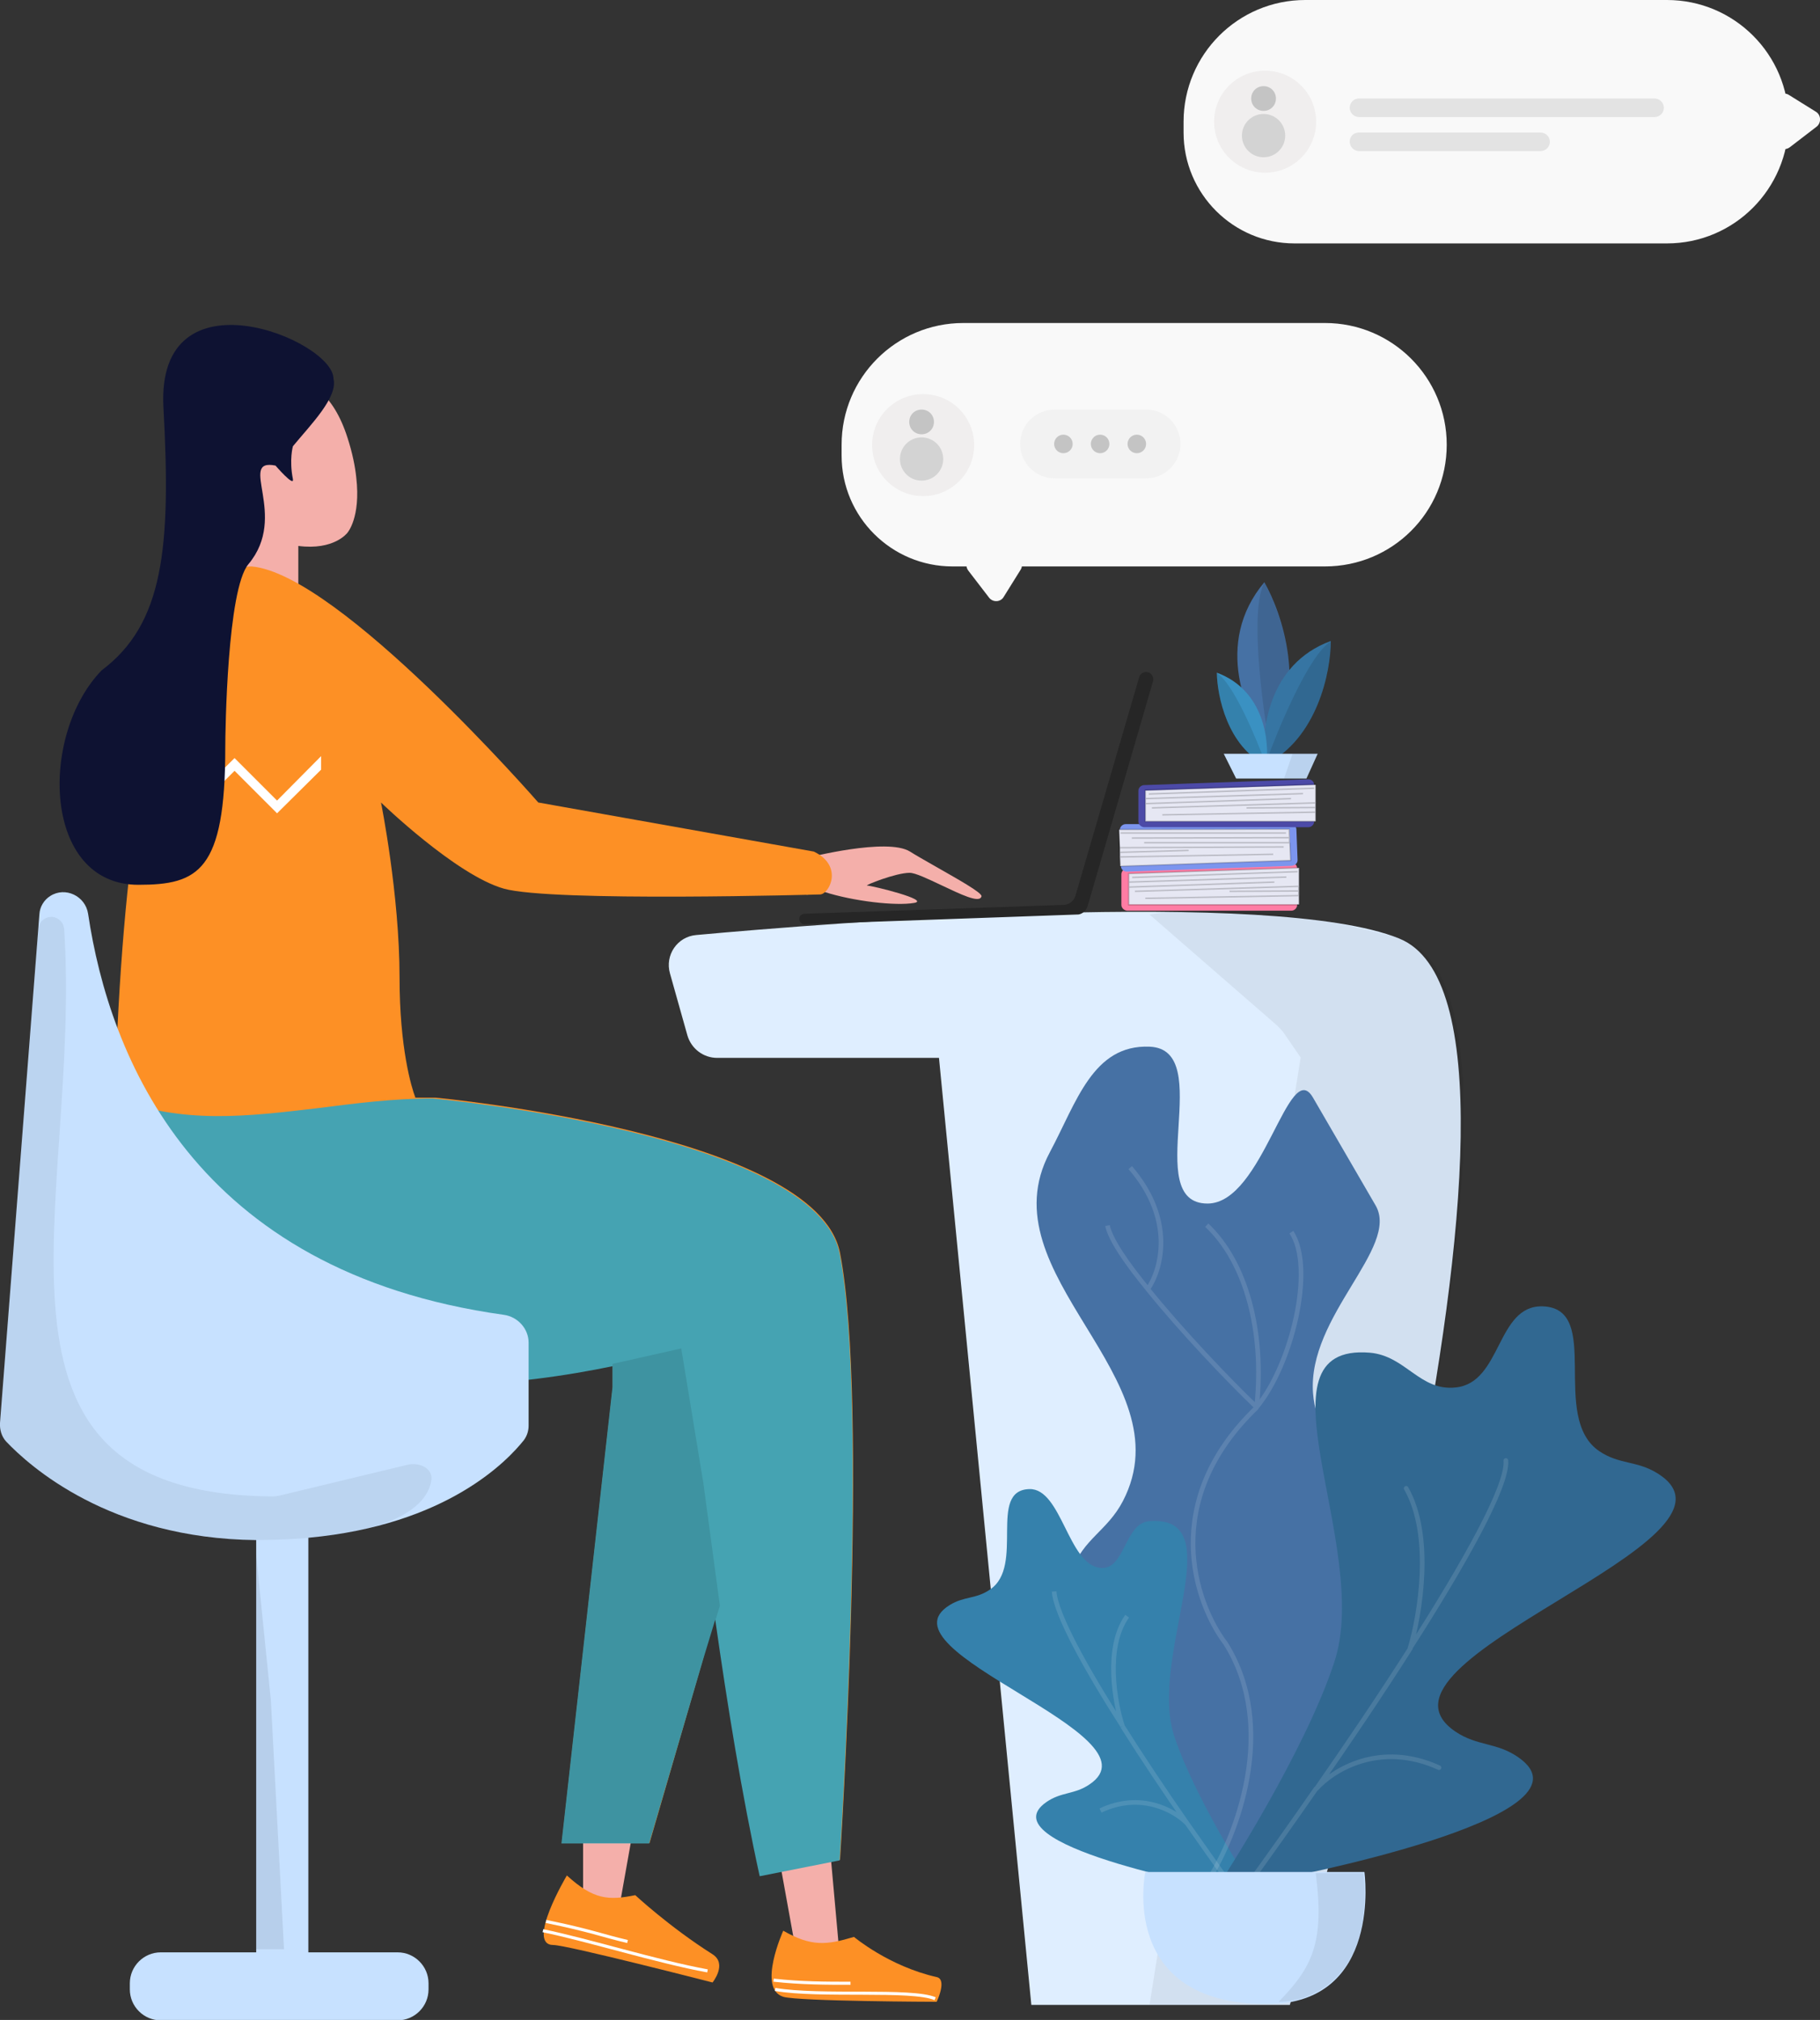 <?xml version="1.0" encoding="utf-8"?>
<!-- Generator: Adobe Illustrator 23.0.1, SVG Export Plug-In . SVG Version: 6.00 Build 0)  -->
<svg version="1.1" id="Layer_1" xmlns="http://www.w3.org/2000/svg" xmlns:xlink="http://www.w3.org/1999/xlink" x="0px" y="0px"
	 viewBox="0 0 471 522.8" style="enable-background:new 0 0 471 522.8;" xml:space="preserve">
<rect x="0" y="0" width="471" height="522.8" fill="#333333" stroke="none"/>
<style type="text/css">
	.st0{fill:#FF7CA4;}
	.st1{fill:#E6E7F3;}
	.st2{fill:none;stroke:#000000;stroke-width:0.364;stroke-opacity:0.19;}
	.st3{fill:#7C95EE;}
	.st4{fill:#4C4AA7;}
	.st5{fill-rule:evenodd;clip-rule:evenodd;fill:#F4AFAA;}
	.st6{fill-rule:evenodd;clip-rule:evenodd;fill:#FD9025;}
	.st7{fill:none;stroke:#FFFFFF;stroke-width:0.797;}
	.st8{fill:#DFEEFF;}
	.st9{fill:#040404;fill-opacity:6.000000e-02;}
	.st10{fill-rule:evenodd;clip-rule:evenodd;fill:#45A3B2;}
	.st11{fill-opacity:0.1;}
	.st12{fill:#262626;}
	.st13{fill-rule:evenodd;clip-rule:evenodd;fill:#C7E1FF;}
	.st14{fill:#070707;fill-opacity:8.000000e-02;}
	.st15{fill-opacity:6.000000e-02;}
	.st16{fill:#F9F9F9;}
	.st17{fill:#D8D2D2;fill-opacity:0.3;}
	.st18{fill:#C4C4C4;}
	.st19{fill:#D3D3D3;}
	.st20{fill:#F2F2F2;}
	.st21{fill:#C4C4C4;fill-opacity:0.42;}
	.st22{fill:#4671A4;}
	.st23{fill:#3581AC;}
	.st24{fill:#316891;}
	.st25{fill:none;stroke:#FFFFFF;stroke-width:1.2;stroke-opacity:0.12;}
	.st26{fill:none;stroke:#FFFFFF;stroke-width:1.2;stroke-linecap:round;stroke-opacity:0.12;}
	.st27{fill:#C7E1FF;}
	.st28{fill-opacity:7.000000e-02;}
	.st29{fill:#0D0D0D;fill-opacity:0.12;}
	.st30{fill:#3675A3;}
	.st31{fill:#3A91C2;}
	.st32{fill:#FFFFFF;}
	.st33{fill:#0E1232;}
</style>
<path class="st0" d="M290.2,234.2v-7.9c0-0.8,0.6-1.4,1.4-1.5l42.6-1.5c0.8,0,1.5,0.6,1.5,1.5v9.4c0,0.8-0.7,1.5-1.5,1.5h-42.6
	C290.9,235.6,290.2,235,290.2,234.2z"/>
<path class="st1" d="M292.1,226.1l44.1-1.5v4.7v1.2v1.2v2.4h-44.1v-2.3v-2.3v-1.3V226.1z"/>
<path class="st2" d="M293,227.1l42.8-1.5 M292.1,228.3v-2.2l44.1-1.5v4.7 M292.1,228.3l40.8-1.3 M292.1,228.3v1.3 M292.1,229.6
	l37.7-1.3 M292.1,229.6v2.3v2.3h44.1v-2.4 M336.1,229.4l-42.4,1.3 M336.1,229.4v1.2 M336.1,231.8l-39.7,0.7 M336.1,231.8v-1.2
	 M336.1,230.6l-17.9,0.1"/>
<path class="st3" d="M335.8,222.6l-0.3-7.9c0-0.8-0.7-1.4-1.5-1.4l-42.7,0c-0.8,0-1.5,0.7-1.5,1.5l0.3,9.4c0,0.8,0.7,1.4,1.5,1.4
	l42.6-1.5C335.2,224,335.8,223.4,335.8,222.6z"/>
<path class="st1" d="M333.7,214.6l-44.1,0.1l0.2,4.7l0,1.2l0,1.2l0.1,2.4l44.1-1.5l-0.1-2.3l-0.1-2.3l0-1.3L333.7,214.6z"/>
<path class="st2" d="M332.8,215.6l-42.8,0 M333.7,216.8l-0.1-2.2l-44.1,0.1l0.2,4.7 M333.7,216.8l-40.8,0.1 M333.7,216.8l0,1.3
	 M333.8,218.1l-37.7,0 M333.8,218.1l0.1,2.3l0.1,2.3l-44.1,1.5l-0.1-2.4 M289.7,219.4l42.5-0.2 M289.7,219.4l0,1.2 M289.8,221.8
	l39.7-0.7 M289.8,221.8l0-1.2 M289.8,220.6l17.8-0.5"/>
<path class="st4" d="M294.6,212.6v-7.9c0-0.8,0.6-1.4,1.4-1.5l42.6-1.5c0.8,0,1.5,0.6,1.5,1.5v9.4c0,0.8-0.7,1.5-1.5,1.5h-42.6
	C295.3,214,294.6,213.4,294.6,212.6z"/>
<path class="st1" d="M296.4,204.6l44.1-1.5v4.7v1.2v1.2v2.4h-44.1v-2.3V208v-1.3V204.6z"/>
<path class="st2" d="M297.3,205.5l42.8-1.5 M296.4,206.7v-2.2l44.1-1.5v4.7 M296.4,206.7l40.8-1.3 M296.4,206.7v1.3 M296.4,208
	l37.7-1.3 M296.4,208v2.3v2.3h44.1v-2.4 M340.5,207.8l-42.4,1.3 M340.5,207.8v1.2 M340.5,210.2l-39.7,0.7 M340.5,210.2V209
	 M340.5,209l-17.9,0.1"/>
<path class="st5" d="M57,109.4c-5.9,9.9-0.6,19.5,3.5,25.5l-2,14.1l-1.9,11.7h20.6v-9.8v-9.6c9.3,1.2,12.7-3.4,12.7-3.4
	s3.5-3.9,2.3-14.3c-0.3-2.9-1-6.4-2.3-10.4C82.6,90.5,64.6,96.7,57,109.4z M150.9,492.9v-18.3v-11.6l15.1-1.6l-5.6,31.5H150.9z
	 M205.9,504.5l-3.6-19.9l-2.8-9.6l14.7-3.2l2.8,31.1L205.9,504.5z M209,222c0,0,20.6-5.3,26.5-1.6c1.4,0.9,3.9,2.3,6.5,3.8
	c5.6,3.2,12.3,6.9,12,7.8c-0.5,1.9-5.5-0.6-10.4-2.9c-3.4-1.6-6.7-3.2-8.2-3.2c-3.6,0-11.8,3.3-11,3.3c1.2,0,16.7,3.8,12.1,4.5
	c-4.6,0.8-15.6-0.4-23.3-2.9l-4.4,0.8V222z"/>
<path class="st6" d="M29.7,284.1c3.8-131.6,29.9-137.5,35.4-137.5c22.7,2,74.2,61.1,74.2,61.1l71.3,12.7c7.8,3.7,4,11.1,1.6,11.1
	c0,0-69.4,2-81.8-1.5c-12.4-3.5-31.8-22.3-31.8-22.3s4.8,23.8,4.8,45.3c0,18.3,3.1,28.5,4.1,31.1h5.3c0,0,98.6,9.2,104.6,40.2
	c7.6,39.1,0,157,0,157l-20.7,4.1c-5.1-25-7.8-46.4-10.5-67.8c-0.1-1-0.2-2-0.4-2.9l-3.9,14.8L168.1,477h-22.7l13.2-118v-5.6
	c-24.1,4.2-68,9.2-96.2-3.6c-40.6-18.3-32.7-65.8-32.7-65.8H29.7z M143.2,503.4c-7.2,0,3.5-18,3.5-18c6.9,6.3,10.8,6.5,17.7,5.1
	c0,0,8.8,8.2,20,15.3c3.9,2.5,0,7.3,0,7.3S146.7,503.4,143.2,503.4z M202.7,516.8c-6.8-2.1,0-17.1,0-17.1c7.3,4.2,11.3,3.7,18.3,1.6
	c0,0,9,7.6,21.4,10.4c2.8,0.6,0,6.4,0,6.4S206.6,518,202.7,516.8z"/>
<path class="st7" d="M140.5,499.7c11.7,2.4,29.5,8,42.6,10.4"/>
<path class="st7" d="M141.3,497.3c11.7,2.4,14.3,3.6,21.1,5.2"/>
<path class="st7" d="M200.6,514.9c11.6,2,35.4-0.2,41.4,2.4"/>
<path class="st7" d="M200.2,512.5c7.2,0.8,13.9,0.8,19.9,0.8"/>
<path class="st8" d="M177.9,268l-4.5-16c-1.4-4.8,1.9-9.6,6.8-10c33.8-3.1,149.2-12.3,181.9,0.9c48.2,19.5-28.3,276-28.3,276h-66.9
	L243,273.8h-57.4C182,273.8,178.9,271.4,177.9,268z"/>
<path class="st9" d="M330.6,265.5l-33.1-28.8c0,0,25.5-4.8,64.6,6.1c50.1,14-28.3,276-28.3,276h-36.3l39.1-245.1l-4.6-6.7
	C331.5,266.5,331.1,266,330.6,265.5z"/>
<path class="st10" d="M29.6,284.1c0,0-8.7,49.2,32.7,65.8c33.6,13.4,73.6,8.4,96.2,3.7v5.5l-13.2,118h22.7l13.9-47.4l3.2-10.5
	c3.1,21.9,6.9,45.4,11.5,66.4l20.7-4.1c0,0,7.6-118,0-157c-6-31.1-105.3-40.2-105.3-40.2c-10.4,0-20.2,1.3-29.7,2.5
	C64.3,288.9,47.4,291.1,29.6,284.1z"/>
<path class="st11" d="M145.3,477l13.2-118v-6l17.8-4l5.7,34.7l4.3,31.9l-4.3,13.9L168.1,477H145.3z"/>
<path class="st12" d="M281.5,234.4l0.5-1.7l16.4-56.4c0.3-1.2-0.6-2.4-1.8-2.4c-0.8,0-1.6,0.6-1.8,1.4l-16.5,56.6
	c-0.4,1.3-1.6,2.2-2.9,2.3l-67.2,2.3c-0.4,0-0.7,0.2-1,0.4c-0.8,0.9-0.2,2.4,1.1,2.3l70.3-2.5C279.9,236.8,281.1,235.8,281.5,234.4z
	"/>
<path class="st13" d="M0,368.3l10.2-131.7c0.1-1.9,1.2-3.7,2.8-4.7c3.9-2.5,9.1,0,9.8,4.6c5.5,36.9,27.3,92.6,107.6,103.8
	c3.6,0.5,6.4,3.6,6.4,7.2V369c0,1.3-0.4,2.6-1.2,3.7c-4.2,5.3-19.9,22-55.8,25.3v107.3h23.1c4.4,0,8,3.6,8,8v1.6c0,4.4-3.6,8-8,8
	H41.6c-4.4,0-8-3.6-8-8v-1.6c0-4.4,3.6-8,8-8h24.7V398.6c-38-0.4-58.7-19.2-64.7-25.5C0.4,371.8-0.1,370,0,368.3z"/>
<path class="st14" d="M66.3,402.5l3.8,37.6l3.4,64.4h-7.2V402.5z"/>
<path class="st15" d="M9.9,240.4L0,368.3c-0.1,1.8,0.4,3.5,1.6,4.8c6.2,6.6,28.6,26.8,69.9,25.4c32.1-1,39.1-9.5,40.1-15.2
	c0.6-3.2-2.9-4.9-6.1-4.2l-33.2,8c-0.6,0.1-1.2,0.2-1.7,0.2c-82.4-0.5-49.3-76.6-54-146.9c-0.1-0.8-0.4-1.6-1.1-2.2
	C13.5,236.3,10.2,237.6,9.9,240.4z"/>
<path class="st16" d="M342.9,146.6H274h-8.4h-19.1c-15.8,0-28.7-12.8-28.7-28.7v-2.8c0-17.4,14.1-31.5,31.5-31.5h93.6
	c17.4,0,31.5,14.1,31.5,31.5C374.4,132.6,360.3,146.6,342.9,146.6z"/>
<path class="st17" d="M238.9,102L238.9,102c7.3,0,13.2,5.9,13.2,13.2v0c0,7.3-5.9,13.2-13.2,13.2l0,0c-7.3,0-13.2-5.9-13.2-13.2v0
	C225.7,107.9,231.6,102,238.9,102z"/>
<path class="st18" d="M238.5,106L238.5,106c1.8,0,3.2,1.4,3.2,3.2l0,0c0,1.8-1.4,3.2-3.2,3.2l0,0c-1.8,0-3.2-1.4-3.2-3.2l0,0
	C235.3,107.4,236.7,106,238.5,106z"/>
<path class="st19" d="M238.5,113.2L238.5,113.2c3.1,0,5.6,2.5,5.6,5.6l0,0c0,3.1-2.5,5.6-5.6,5.6h0c-3.1,0-5.6-2.5-5.6-5.6l0,0
	C232.9,115.7,235.4,113.2,238.5,113.2z"/>
<path class="st20" d="M272.9,106h23.7c4.9,0,8.9,4,8.9,8.9v0c0,4.9-4,8.9-8.9,8.9h-23.7c-4.9,0-8.9-4-8.9-8.9v0
	C264,110,268,106,272.9,106z"/>
<circle class="st18" cx="275.2" cy="114.9" r="2.4"/>
<circle class="st18" cx="284.7" cy="114.9" r="2.4"/>
<circle class="st18" cx="294.2" cy="114.9" r="2.4"/>
<path class="st16" d="M255.9,154.6l-5.3-6.9c-1.2-1.6-0.1-3.8,1.9-3.8h9.6c1.9,0,3,2.1,2,3.6l-4.3,6.9
	C259,155.9,256.9,156,255.9,154.6z"/>
<path class="st16" d="M431.4,63h-68.9h-8.4h-19.1c-15.8,0-28.7-12.8-28.7-28.7v-2.8c0-17.4,14.1-31.5,31.5-31.5h93.6
	c17.4,0,31.5,14.1,31.5,31.5C462.8,48.9,448.8,63,431.4,63z"/>
<path class="st17" d="M327.4,18.3L327.4,18.3c7.3,0,13.2,5.9,13.2,13.2v0c0,7.3-5.9,13.2-13.2,13.2l0,0c-7.3,0-13.2-5.9-13.2-13.2v0
	C314.2,24.2,320.1,18.3,327.4,18.3z"/>
<path class="st18" d="M327,22.3L327,22.3c1.8,0,3.2,1.4,3.2,3.2v0c0,1.8-1.4,3.2-3.2,3.2l0,0c-1.8,0-3.2-1.4-3.2-3.2v0
	C323.8,23.7,325.2,22.3,327,22.3z"/>
<path class="st19" d="M327,29.5L327,29.5c3.1,0,5.6,2.5,5.6,5.6l0,0c0,3.1-2.5,5.6-5.6,5.6h0c-3.1,0-5.6-2.5-5.6-5.6l0,0
	C321.4,32,323.9,29.5,327,29.5z"/>
<path class="st16" d="M470.1,32.8l-6.9,5.3c-1.6,1.2-3.8,0.1-3.8-1.9v-9.6c0-1.9,2.1-3,3.6-2l6.9,4.3
	C471.3,29.7,471.4,31.8,470.1,32.8z"/>
<path class="st21" d="M351.7,25.5h76.5c1.3,0,2.4,1.1,2.4,2.4v0c0,1.3-1.1,2.4-2.4,2.4h-76.5c-1.3,0-2.4-1.1-2.4-2.4v0
	C349.3,26.6,350.3,25.5,351.7,25.5z"/>
<path class="st21" d="M351.7,34.3h47c1.3,0,2.4,1.1,2.4,2.4v0c0,1.3-1.1,2.4-2.4,2.4h-47c-1.3,0-2.4-1.1-2.4-2.4v0
	C349.3,35.3,350.3,34.3,351.7,34.3z"/>
<path class="st22" d="M306.4,486.6c0,0-3.8-20.3-4.1-30.6c-0.5-21.6-32.1-29.1-24.9-49.5c2.9-8.2,9.2-10.3,13.2-18
	c16.6-32-35.9-58.5-18.9-90.3c6.9-12.9,11.1-27.9,25.8-27.3c17.5,0.7-2.5,40.6,15,40.6c14.4,0,21-38.3,27.3-27.4l16.2,27.9
	c6.3,10.9-17.7,28.6-16.2,48.6c1.3,16.2,16.8,22.1,16.2,38.4c-0.4,9-7.3,13.2-6.3,22.2c0.7,6.4,5,9,6.3,15.3
	c4.5,22-36.7,50.1-36.7,50.1h-6.8H306.4z"/>
<path class="st23" d="M303.9,449.4c5.4,16.3,20.2,39.1,20.2,39.1h-4.7h-4.7c0,0-59.7-11.1-43.9-22.1c3.9-2.7,7.3-1.9,11.2-4.6
	c19.1-12.9-55.8-34.4-36.2-46.4c3.7-2.3,6.8-1.5,10.4-4c9.1-6.1-0.7-25.7,10.2-26c8.3-0.2,10,19.5,18.3,20.4
	c6.5,0.7,6.2-11.5,12.7-12.1C319.2,392,297,428.7,303.9,449.4z"/>
<path class="st24" d="M345.3,430.2c-7.7,23.5-29.1,56.4-29.1,56.4h6.7h6.7c0,0,86-16.1,63.3-31.8c-5.6-3.9-10.5-2.8-16.2-6.6
	c-27.5-18.5,80.4-49.5,52.2-66.9c-5.3-3.3-9.8-2.2-15-5.7c-13-8.8,1-37-14.7-37.5c-12-0.3-10.5,19.8-22.5,21c-9.3,1-12.9-8.2-22.2-9
	C323.3,347.5,355.2,400.3,345.3,430.2z"/>
<path class="st25" d="M312.7,486.6c7.2-11.3,18.2-39.3,4.5-61.2c-7.9-10.4-17.3-36.9,8.1-61.2 M325.2,364.2c9-10.8,15.2-35.9,9-45.3
	 M325.2,364.2c2.1-19.5-2.7-37.5-12.9-47.1 M325.2,364.2c-7.4-7.1-19.5-19.8-28.2-30.6 M286.6,317.2c0.8,3.7,5,9.8,10.5,16.5
	 M297,333.7c3.4-4.8,7.3-17.8-4.5-31.5"/>
<path class="st25" d="M318.7,488.1c-3.3-4.5-7.2-10.1-11.5-16.2 M272.8,411.9c0.4,5.8,8.1,19.8,17.7,34.8 M290.5,446.8
	c-2-6.1-4.6-20.4,1.2-28.5 M290.5,446.8c5.3,8.4,11.2,17.2,16.7,25.1 M307.2,471.9c-3.1-3.2-11.9-8.3-22.4-3.3"/>
<path class="st26" d="M323.4,487.2c4.9-6.8,10.9-15.2,17.2-24.3 M389.7,378c0.6,6.4-10.6,26.4-24.8,48.6 M340.7,462.9
	c4.2-4.7,16.3-12.4,31.7-5.4 M340.7,462.9c8-11.5,16.6-24.2,24.3-36.3 M364.9,426.6c2.6-8.7,6-29.1-1-41.4"/>
<path class="st27" d="M353.1,484.5h-56.7c0,0-7.2,34.2,31.5,34.2C357.9,518.7,353.1,484.5,353.1,484.5z"/>
<path class="st28" d="M330.9,518.1c8.8-9,11.9-15.4,9.6-33.3h12.3C355.5,510.6,340.5,518.1,330.9,518.1z"/>
<path class="st22" d="M328.6,193.5c-6-7.7-14.7-27-1.4-42.8C331.8,158.7,338.5,178.7,328.6,193.5z"/>
<path class="st29" d="M328.6,193.5c-2-11.3-5.2-35.7-1.4-42.7C331.8,159,338.6,179.1,328.6,193.5z"/>
<path class="st30" d="M327.4,197.9c-1.2-8.2,0.6-26,17-32C344.4,173.8,340.9,191.3,327.4,197.9z"/>
<path class="st29" d="M327.4,197.9c3.3-9.1,11.3-28.4,17-31.9C344.3,174,340.8,191.6,327.4,197.9z"/>
<path class="st31" d="M327.7,198.1c0.9-6.1-0.5-19.5-12.8-24C315,180.1,317.6,193.2,327.7,198.1z"/>
<path class="st29" d="M327.7,198.1c-2.5-6.8-8.5-21.3-12.8-23.9C315,180.2,317.6,193.4,327.7,198.1z"/>
<path class="st27" d="M334.5,195.1h-17.8l3.2,6.4h18.2l2.9-6.4H334.5z"/>
<path class="st28" d="M332.3,201.5l2.2-6.4h6.6l-2.9,6.4H332.3z"/>
<g>
	<polygon class="st32" points="71.7,210.5 60.7,199.5 50.2,210 50.2,206.6 60.7,196.2 71.7,207.2 83.1,195.7 83.1,199.2 	"/>
</g>
<path class="st33" d="M42.3,105.5c-2-36.4,44-17.5,44-7.5c1.2,4.8-5.8,11.8-10.5,17.5c0,0-1,3.5,0,8.5c0.4,2.2-4.5-3.5-4.5-3.5
	c-10-2,3.5,13-7,25.5c-5.5,6.5-6,43.2-6,47.5c0,32-7,35.5-22.5,35.5c-24.8,0-25.7-38.8-9.5-55.5C42.3,161.5,44.3,141.9,42.3,105.5z"
	/>
</svg>
